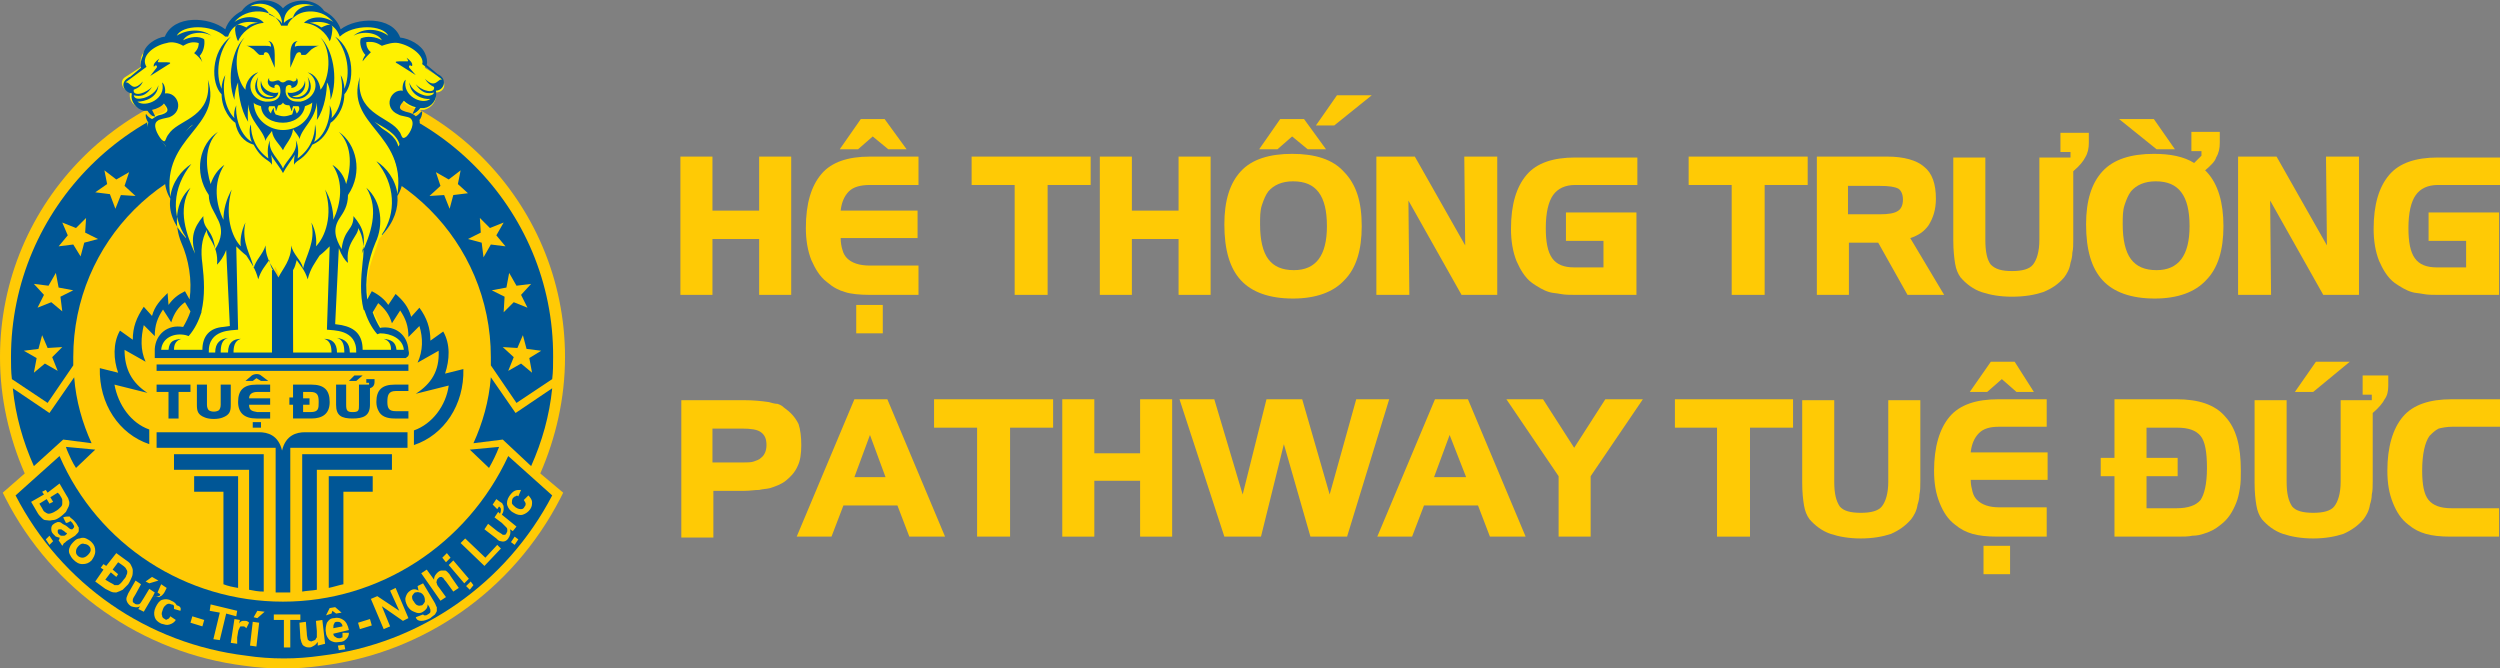 <?xml version="1.0" encoding="UTF-8"?>
<!-- Generator: Adobe Illustrator 25.3.0, SVG Export Plug-In . SVG Version: 6.00 Build 0)  -->
<svg xmlns="http://www.w3.org/2000/svg" xmlns:xlink="http://www.w3.org/1999/xlink" version="1.1" id="Layer_1" x="0px" y="0px" viewBox="0 0 273 73" style="enable-background:new 0 0 273 73;" xml:space="preserve">
<rect x="0" y="0" width="273" height="73" fill="#808080" stroke="none"/>
<style type="text/css">
	.st0{fill-rule:evenodd;clip-rule:evenodd;fill:#FFCA05;}
	.st1{fill-rule:evenodd;clip-rule:evenodd;fill:#005696;}
	.st2{fill:#FFCA05;}
	.st3{fill-rule:evenodd;clip-rule:evenodd;fill:#FFF100;}
</style>
<g>
	<g>
		<path class="st0" d="M59,51.7c1.7-3.9,2.7-8.2,2.7-12.7c0-17-13.8-30.9-30.9-30.9C13.8,8.2,0,22,0,39c0,4.5,1,8.8,2.7,12.7    l-2.4,2.1l0.3,0.6c5.1,10,14.9,16.9,26.1,18.3c1.4,0.2,2.8,0.3,4.2,0.3c1.4,0,2.8-0.1,4.2-0.3c11.2-1.4,20.9-8.2,26.1-18.3    l0.3-0.6L59,51.7z"></path>
		<path class="st1" d="M6.5,49.8l-4.8,4.3c5,9.7,14.4,16.2,25.2,17.5c1.3,0.2,2.7,0.3,4.1,0.3c1.4,0,2.7-0.1,4.1-0.3    c10.8-1.3,20.2-7.9,25.2-17.5l-4.8-4.3C51,59.5,41.4,65.7,30.9,65.7C20.3,65.7,10.7,59.5,6.5,49.8 M53.4,51.1l-2.1-2l3.2-0.3    C54.2,49.6,53.8,50.4,53.4,51.1z M51.7,48.4c1-2.2,1.7-4.6,1.9-7.2l2.7,3.9l4-2.7c-0.3,3-1.1,5.8-2.3,8.5L54.9,48L51.7,48.4z     M8.3,51.1l2.1-2l-3.2-0.3l0.1,0.3C7.6,49.8,7.9,50.5,8.3,51.1z M10,48.4c-1-2.2-1.7-4.6-1.9-7.2l-2.7,3.9l-4-2.7    c0.3,3,1.1,5.8,2.3,8.5L6.9,48L10,48.4z M30.9,9.2 M30.9,9.4C14.5,9.4,1.2,22.7,1.2,39c0,0.8,0,1.6,0.1,2.4L5.2,44L8,39.9    c0-0.3,0-0.6,0-0.9c0-12.6,10.2-22.8,22.8-22.8c12.6,0,22.8,10.2,22.8,22.8c0,0.3,0,0.6,0,0.9l2.8,4.1l3.9-2.6    c0.1-0.8,0.1-1.6,0.1-2.4C60.5,22.7,47.2,9.4,30.9,9.4z"></path>
		<path class="st1" d="M44.6,45.7h-1.5c-0.8,0-1.5-0.2-1.8-0.9c-0.1-0.2-0.2-0.5-0.2-0.9c0-1.3,0.6-1.9,2-1.9h1.5v0.7h-1.4    c-0.8,0-0.9,0.5-0.9,1.2c0,0.7,0.2,1,0.9,1h1.4V45.7z M40.9,41.4v0.3c0,0.4-0.2,0.6-0.5,0.7v1.8c0,1.2-0.7,1.5-1.9,1.5    c-1.2,0-1.8-0.3-1.8-1.5V42h1.1v2.2c0,0.6,0.1,0.8,0.7,0.8c0.7,0,0.7-0.2,0.7-0.8V42h1.1v-0.2H40v-0.4H40.9z M33.1,44.2h0.7v-0.7    h-0.7v-0.7h0.8c0.8,0,0.9,0.4,0.9,1.1c0,0.7,0,1.1-0.9,1.1h-0.8V44.2z M27.2,44.2h2.3v-0.7h-2.3c0-0.5,0.4-0.7,0.9-0.7h1.4V42    h-1.5c-1.4,0-2,0.6-2,1.9c0,1.2,0.7,1.8,2,1.8h1.5v-0.7h-1.4C27.5,44.9,27.2,44.8,27.2,44.2z M20.8,42.8h-1.3v2.9h-1.1l0-2.9h-1.3    V42h3.7V42.8z M25.2,44.2c0,0.7-0.1,1.1-0.9,1.4c-0.5,0.2-1.4,0.2-1.9,0c-0.8-0.3-0.9-0.7-0.9-1.4V42h1.1v2.2    c0,0.3,0.1,0.5,0.2,0.6c0.3,0.2,0.8,0.2,1.1,0c0.1-0.1,0.2-0.3,0.2-0.6V42h1.1V44.2z M31.6,43.5v0.7H32v1.5h2c1.2,0,2-0.5,2-1.8    c0-1.3-0.6-1.9-2-1.9H32v1.4H31.6z M39.6,41l-0.7,0.6h-0.8l0.6-0.6H39.6z M28.5,41l0.8,0.6h-0.8L28,41.3l-0.4,0.3h-0.8l0.7-0.6    C27.8,40.8,28.3,40.8,28.5,41z M27.6,46.1h0.9v0.6h-0.9V46.1z"></path>
		<path class="st0" d="M3.7,31l1.6,0.2l0.8-1.4l0.3,1.6l1.6,0.3l-1.4,0.7l0.2,1.6L5.6,33l-1.5,0.6l0.7-1.4L3.7,31z M6.8,24.3    l1.5,0.6l1.1-1.1l-0.1,1.6l1.4,0.7l-1.5,0.4L8.8,28L8,26.7l-1.6,0.2l1-1.2L6.8,24.3z M11.4,18.6l1.3,1l1.4-0.8l-0.5,1.5l1.2,1.1    l-1.6-0.1l-0.6,1.5L12,21.2L10.4,21l1.3-0.9L11.4,18.6z M58,31l-1.6,0.2l-0.8-1.4l-0.3,1.6l-1.6,0.3l1.4,0.7L55,34.1l1.1-1.1    l1.5,0.6l-0.7-1.4L58,31z M55,24.3l-1.5,0.6l-1.1-1.1l0.1,1.6l-1.4,0.7l1.5,0.4l0.2,1.6l0.8-1.4l1.6,0.2l-1-1.2L55,24.3z     M50.3,18.6l-1.3,1l-1.4-0.8l0.5,1.5l-1.2,1.1l1.6-0.1l0.6,1.5l0.4-1.5l1.6-0.2L50,20.1L50.3,18.6z M59.1,38.3l-1.6-0.2l-0.4-1.5    L56.5,38l-1.6-0.1l1.2,1.1l-0.6,1.5l1.4-0.8l1.2,1l-0.3-1.6L59.1,38.3z M2.6,38.3l1.6-0.2l0.4-1.5L5.2,38l1.6-0.1L5.7,39l0.6,1.5    l-1.4-0.8l-1.2,1l0.3-1.6L2.6,38.3z"></path>
		<path class="st2" d="M56.9,53.5l-0.3,0.7c-0.1-0.1-0.2-0.1-0.3,0c-0.1,0-0.2,0.1-0.3,0.2c-0.1,0.2-0.1,0.3-0.1,0.5    c0,0.2,0.2,0.3,0.4,0.5c0.3,0.2,0.5,0.2,0.6,0.2c0.2,0,0.3-0.1,0.4-0.3c0.1-0.1,0.1-0.2,0.1-0.3c0-0.1-0.1-0.2-0.2-0.4l0.5-0.5    c0.2,0.2,0.4,0.5,0.4,0.7c0,0.3,0,0.5-0.2,0.8c-0.2,0.3-0.5,0.5-0.8,0.6c-0.3,0.1-0.7,0-1-0.2c-0.4-0.2-0.6-0.5-0.7-0.8    c-0.1-0.3,0-0.7,0.2-1c0.2-0.3,0.4-0.5,0.6-0.6C56.4,53.5,56.6,53.5,56.9,53.5 M56.2,59.5l-0.4-0.3l0.4-0.6l0.4,0.3L56.2,59.5z     M53.8,55.1l0.4-0.6l0.4,0.3c0.2,0.1,0.3,0.2,0.3,0.3c0.1,0.1,0.1,0.2,0.1,0.4c0,0.2,0,0.4-0.2,0.7l1.6,1.3l-0.4,0.5l-0.3-0.2    c0.1,0.4,0,0.7-0.2,1c-0.2,0.3-0.5,0.4-0.8,0.3c-0.2,0-0.3-0.1-0.5-0.3l-1.3-1l0.4-0.6l1,0.8c0.3,0.2,0.5,0.3,0.6,0.4    c0.1,0,0.2,0,0.2,0c0.1,0,0.2-0.1,0.2-0.2c0.1-0.1,0.1-0.2,0.1-0.3c0-0.1,0-0.2-0.1-0.3c-0.1-0.1-0.2-0.2-0.5-0.5L54,56.5l0.4-0.6    l0.2,0.2c0.1-0.2,0.1-0.4,0.1-0.5c0-0.1-0.1-0.2-0.2-0.3l-0.2,0.3L53.8,55.1z M52.9,61.8l-2.6-2.5l0.5-0.5l2.2,2.1l1.3-1.4    l0.4,0.4L52.9,61.8z M51.3,64.4L50.9,64l0.5-0.5l0.3,0.4L51.3,64.4z M50.7,63.7l-1.7-2l0.5-0.5l1.7,2L50.7,63.7z M48.7,61.4    l-0.4-0.5l0.5-0.5l0.4,0.5L48.7,61.4z M46.6,62.2l0.8,1.1c0-0.4,0.2-0.6,0.4-0.8c0.1-0.1,0.3-0.2,0.4-0.2c0.1,0,0.3,0,0.4,0    c0.1,0,0.2,0.1,0.3,0.2c0.1,0.1,0.2,0.2,0.3,0.4l0.9,1.3l-0.6,0.4l-0.8-1.1c-0.2-0.2-0.3-0.4-0.3-0.4c-0.1,0-0.1-0.1-0.2-0.1    c-0.1,0-0.2,0-0.3,0.1c-0.1,0.1-0.2,0.2-0.2,0.3c0,0.1-0.1,0.2,0,0.3c0,0.1,0.1,0.3,0.2,0.4l0.8,1.1l-0.6,0.4l-2.1-3L46.6,62.2z     M45.2,65.7c0.1,0.2,0.3,0.4,0.4,0.4c0.2,0.1,0.3,0,0.5,0c0.1-0.1,0.2-0.2,0.3-0.4c0-0.2,0-0.4-0.1-0.6c-0.1-0.2-0.3-0.4-0.5-0.4    c-0.2-0.1-0.3,0-0.5,0c-0.1,0.1-0.2,0.2-0.3,0.4C45,65.3,45,65.5,45.2,65.7z M45.4,67.4l0.8-0.3c0.1,0.1,0.1,0.1,0.2,0.1    c0.1,0,0.2,0,0.3-0.1c0.2-0.1,0.3-0.2,0.3-0.3c0-0.1,0-0.1,0-0.2c0-0.1-0.1-0.2-0.1-0.3L46.7,66c0,0.4-0.2,0.6-0.5,0.8    c-0.3,0.2-0.6,0.2-1,0c-0.3-0.1-0.5-0.3-0.7-0.6c-0.2-0.4-0.3-0.7-0.2-1c0.1-0.3,0.2-0.5,0.5-0.7c0.3-0.2,0.6-0.2,0.9,0L45.6,64    l0.6-0.3l1.2,2c0.2,0.3,0.2,0.5,0.3,0.6c0,0.2,0,0.3,0,0.4c0,0.1-0.1,0.2-0.2,0.4c-0.1,0.1-0.3,0.2-0.5,0.4    c-0.4,0.2-0.7,0.3-1,0.3C45.7,67.8,45.5,67.7,45.4,67.4C45.4,67.4,45.4,67.4,45.4,67.4z M41.9,68.7l-1.4-3.3l0.7-0.3l2.4,1.6    l-1-2.2l0.6-0.3l1.4,3.3L44,67.8l-2.3-1.6l0.9,2.2L41.9,68.7z M39.3,68.7L39.1,68l1.3-0.4l0.2,0.7L39.3,68.7z M37,71l-0.1-0.5    l0.7-0.1l0.1,0.5L37,71z M35.6,67.2l0.4-0.8l0.6-0.1l0.7,0.6l-0.6,0.1l-0.4-0.3L36.2,67L35.6,67.2z M37.4,68.4    c0-0.2-0.1-0.3-0.2-0.4c-0.1-0.1-0.3-0.1-0.4-0.1c-0.2,0-0.3,0.1-0.3,0.2c-0.1,0.1-0.1,0.3-0.1,0.5L37.4,68.4z M37.4,69.1l0.7,0    c0,0.3-0.1,0.5-0.3,0.7c-0.2,0.2-0.4,0.3-0.7,0.3c-0.5,0.1-0.8,0-1.1-0.2c-0.2-0.2-0.4-0.5-0.4-0.8c-0.1-0.4,0-0.8,0.1-1.1    c0.2-0.3,0.4-0.5,0.8-0.5c0.4-0.1,0.7,0,1,0.2c0.3,0.2,0.5,0.6,0.6,1.1l-1.7,0.4c0,0.2,0.1,0.3,0.3,0.4c0.1,0.1,0.3,0.1,0.4,0.1    c0.1,0,0.2-0.1,0.3-0.1C37.4,69.4,37.4,69.3,37.4,69.1z M34.7,70.5l0-0.4c-0.1,0.1-0.2,0.3-0.4,0.4c-0.2,0.1-0.3,0.2-0.5,0.2    c-0.2,0-0.3,0-0.5-0.1c-0.2-0.1-0.3-0.2-0.3-0.3c-0.1-0.1-0.1-0.3-0.2-0.6L32.7,68l0.7-0.1l0.1,1.2c0,0.4,0.1,0.6,0.1,0.7    c0,0.1,0.1,0.1,0.2,0.2c0.1,0,0.2,0.1,0.3,0c0.1,0,0.2-0.1,0.3-0.1c0.1-0.1,0.1-0.2,0.2-0.3c0-0.1,0-0.3,0-0.7l-0.1-1.1l0.7-0.1    l0.3,2.6L34.7,70.5z M31,70.7l0-3l-1.1,0l0-0.6l2.9,0l0,0.6l-1.1,0l0,3L31,70.7z M27.7,67.4l0.4-0.7l0.8,0.1l-0.8,0.7L27.7,67.4z     M27.3,70.5l0.3-2.6l0.7,0.1L28,70.6L27.3,70.5z M25.9,70.3l-0.7-0.1l0.4-2.6l0.6,0.1l-0.1,0.4c0.1-0.2,0.3-0.3,0.4-0.3    c0.1,0,0.2,0,0.3,0c0.2,0,0.3,0.1,0.4,0.2l-0.3,0.6c-0.1-0.1-0.2-0.2-0.3-0.2c-0.1,0-0.2,0-0.3,0c-0.1,0-0.1,0.1-0.2,0.3    c-0.1,0.1-0.1,0.4-0.2,0.9L25.9,70.3z M23.3,69.8l0.7-2.9l-1.1-0.2L23,66l2.9,0.7l-0.1,0.6L24.7,67L24,69.9L23.3,69.8z M20.8,68    l0.2-0.7l1.3,0.4l-0.2,0.7L20.8,68z M19.7,66.7L19,66.5c0-0.1,0-0.2,0-0.3c0-0.1-0.1-0.2-0.3-0.2c-0.2-0.1-0.3-0.1-0.5,0    c-0.1,0.1-0.3,0.2-0.4,0.5c-0.1,0.3-0.2,0.5-0.1,0.7c0,0.2,0.1,0.3,0.3,0.4c0.1,0.1,0.2,0.1,0.3,0c0.1,0,0.2-0.1,0.3-0.3l0.6,0.4    c-0.2,0.3-0.4,0.4-0.7,0.5c-0.3,0.1-0.5,0-0.9-0.1c-0.4-0.2-0.6-0.4-0.7-0.7c-0.1-0.3-0.1-0.7,0.1-1.1c0.2-0.4,0.4-0.7,0.7-0.8    c0.3-0.1,0.7-0.1,1,0.1c0.3,0.1,0.5,0.3,0.6,0.5C19.7,66.2,19.8,66.4,19.7,66.7z M15.9,63.5l0.7-0.5l0.7,0.4l-1,0.3L15.9,63.5z     M17.6,63.8l0.6,0.4L18,64.6c-0.1,0.2-0.2,0.3-0.3,0.4c-0.1,0.1-0.2,0.1-0.3,0.2c-0.2,0-0.4,0-0.7-0.1l-1,1.7l-0.6-0.3l0.2-0.3    c-0.3,0.2-0.7,0.1-1,0c-0.3-0.2-0.5-0.5-0.5-0.8c0-0.2,0.1-0.3,0.2-0.6l0.8-1.4l0.6,0.4l-0.6,1.1c-0.2,0.3-0.3,0.5-0.3,0.6    c0,0.1,0,0.2,0,0.2c0,0.1,0.1,0.1,0.2,0.2c0.1,0.1,0.2,0.1,0.3,0.1c0.1,0,0.2,0,0.3-0.1c0.1-0.1,0.2-0.3,0.4-0.6l0.6-1l0.6,0.4    l-0.2,0.4c0.2,0.1,0.4,0.1,0.6,0c0.1,0,0.2-0.1,0.2-0.2l-0.3-0.2L17.6,63.8z M12.9,61.4l-0.6,0.8l0.6,0.5L12.7,63l-0.6-0.5    l-0.6,0.8l0.5,0.3c0.2,0.1,0.4,0.2,0.5,0.3c0.1,0,0.3,0,0.4,0c0.2-0.1,0.4-0.3,0.6-0.6c0.2-0.2,0.3-0.4,0.3-0.5    c0.1-0.1,0.1-0.3,0.1-0.4c0-0.1-0.1-0.2-0.2-0.4c-0.1-0.1-0.2-0.2-0.5-0.4L12.9,61.4z M12.7,60.4l1.1,0.8c0.3,0.2,0.4,0.3,0.5,0.5    c0.1,0.2,0.2,0.4,0.2,0.6c0,0.2,0,0.5-0.1,0.7c-0.1,0.2-0.2,0.5-0.4,0.8c-0.2,0.2-0.4,0.4-0.6,0.6c-0.2,0.1-0.4,0.2-0.7,0.3    c-0.2,0-0.4,0-0.6-0.1c-0.2-0.1-0.4-0.2-0.6-0.3l-1.1-0.8l0.9-1.3l-0.3-0.2l0.3-0.4l0.3,0.2L12.7,60.4z M8.6,59.6    c-0.2,0.2-0.3,0.4-0.3,0.6c0,0.2,0,0.3,0.2,0.5c0.1,0.1,0.3,0.2,0.5,0.2c0.2,0,0.4-0.1,0.6-0.3c0.2-0.2,0.3-0.4,0.3-0.5    c0-0.2,0-0.3-0.2-0.5c-0.1-0.1-0.3-0.2-0.5-0.2C9,59.3,8.8,59.4,8.6,59.6z M8.1,59.1c0.2-0.2,0.4-0.3,0.6-0.3    c0.2-0.1,0.5-0.1,0.7,0c0.2,0.1,0.4,0.2,0.6,0.4c0.3,0.3,0.4,0.6,0.4,1c0,0.4-0.2,0.7-0.4,1c-0.3,0.3-0.6,0.4-1,0.4    c-0.4,0-0.7-0.2-1-0.5c-0.2-0.2-0.3-0.4-0.4-0.6c-0.1-0.2-0.1-0.5,0-0.7C7.7,59.5,7.9,59.3,8.1,59.1z M5,58.9l0.4-0.4l0.4,0.6    l-0.4,0.4L5,58.9z M7.3,58.2C7.2,58.2,7.1,58.1,7,58c-0.2-0.1-0.3-0.2-0.3-0.2c-0.1,0-0.2,0-0.3,0c-0.1,0.1-0.1,0.1-0.1,0.2    c0,0.1,0,0.2,0.1,0.3c0.1,0.1,0.2,0.2,0.3,0.2c0.1,0,0.2,0,0.3,0c0.1,0,0.2-0.1,0.3-0.2L7.3,58.2z M7.2,57.1l-0.3-0.6    c0.2-0.1,0.5-0.1,0.7-0.1C7.7,56.6,8,56.7,8.2,57c0.2,0.2,0.3,0.5,0.4,0.6c0,0.2,0,0.3,0,0.4c0,0.1-0.2,0.3-0.4,0.5L7.4,59    c-0.2,0.1-0.3,0.3-0.4,0.3c-0.1,0.1-0.1,0.2-0.2,0.3l-0.4-0.6c0,0,0.1-0.1,0.1-0.2c0,0,0-0.1,0-0.1c-0.2,0-0.3-0.1-0.4-0.1    c-0.1-0.1-0.2-0.2-0.3-0.3c-0.2-0.2-0.2-0.4-0.2-0.6c0-0.2,0.1-0.4,0.3-0.5c0.1-0.1,0.2-0.1,0.4-0.2c0.1,0,0.3,0,0.4,0.1    c0.1,0.1,0.3,0.2,0.5,0.3c0.3,0.2,0.4,0.4,0.6,0.4l0.1,0c0.1-0.1,0.2-0.2,0.2-0.3c0-0.1-0.1-0.2-0.2-0.4c-0.1-0.1-0.2-0.2-0.2-0.2    C7.4,57.1,7.3,57.1,7.2,57.1z M6.3,53.8l-0.8,0.5l0.3,0.5L5.4,55l-0.3-0.5L4.3,55l0.3,0.5c0.1,0.2,0.2,0.4,0.3,0.4    C5,56,5.2,56.1,5.3,56.1c0.2,0,0.5-0.1,0.8-0.3c0.2-0.1,0.4-0.3,0.5-0.4c0.1-0.1,0.2-0.2,0.2-0.4c0-0.1,0-0.3,0-0.4    c0-0.1-0.1-0.3-0.3-0.6L6.3,53.8z M6.5,52.8L7.2,54c0.2,0.3,0.3,0.5,0.3,0.6c0.1,0.2,0.1,0.4,0,0.7c-0.1,0.2-0.2,0.4-0.3,0.6    c-0.2,0.2-0.4,0.4-0.7,0.6c-0.3,0.2-0.5,0.3-0.8,0.3c-0.3,0.1-0.5,0-0.7,0c-0.2,0-0.3-0.1-0.5-0.3c-0.1-0.1-0.3-0.3-0.4-0.5    l-0.7-1.2l1.4-0.8l-0.2-0.3l0.4-0.2l0.2,0.3L6.5,52.8z"></path>
		<path class="st3" d="M43.5,16c0.3-0.6,1.1-1,1.6-1.5c0.3-0.3,0.6-0.7,0.4-1.2l0-0.1l0,0c0.1-0.2,0.3-0.5,0.3-0.8c0,0,0,0,0-0.1    c0,0,0,0,0,0c-0.2,0.2-0.3,0.4-0.5,0.5l-0.1,0l-0.1,0c-0.2-0.1-0.4-0.2-0.6-0.3l-0.4-0.1c-0.9-0.3-0.7-0.6-0.2-1.2l0.1-0.1    l0.1,0.1c0.3,0.3,0.8,0.5,1.1,0.6l0.1,0L45.4,12c-0.1,0.2-0.2,0.4-0.3,0.5c0,0,0,0,0,0c0,0,0.1,0,0.1,0c0.2-0.1,0.5-0.3,0.7-0.5    l0,0l0.1,0c0.1,0,0.2,0,0.3,0c0.8-0.2,1.4-0.9,1.3-1.8l0-0.1l0.1,0c0.9-0.1,1.1-1.1,0.4-1.6l-1.7-1.1l0-0.1    c0.2-0.9-0.2-1.6-0.9-2.1c-0.4-0.3-1.3-0.7-1.8-0.7l-0.1,0l0-0.1c-0.4-1.6-2.5-1.9-3.8-1.7c-0.9,0.1-1.8,0.4-2.5,1.1l-0.1,0.1    L37,3.6c-0.3-1-1-1.7-1.9-2.2C34.5,1.1,33.7,1,33,1.2l-0.7,0.2L33,1c0.4-0.3,1.2-0.4,1.8-0.2c-0.8-0.7-2.2-0.7-3-0.2    c-0.3,0.2-0.6,0.4-0.8,0.7l-0.1,0.1l-0.1-0.1C30.6,1,30.3,0.7,30,0.6c-0.8-0.4-2.3-0.4-3,0.2c0.6-0.2,1.4-0.1,1.8,0.2l0.6,0.4    l-0.7-0.2C28,1,27.2,1.1,26.6,1.4c-0.9,0.4-1.6,1.2-1.9,2.2l-0.1,0.2l-0.1-0.1c-0.7-0.6-1.6-1-2.5-1.1c-1.3-0.2-3.4,0.2-3.8,1.7    l0,0.1l-0.1,0c-0.5,0-1.4,0.4-1.8,0.7c-0.7,0.5-1.1,1.2-0.9,2.1l0,0.1l-1.7,1.1C13,8.8,13.3,9.8,14.1,10l0.1,0l0,0.1    c-0.2,0.9,0.5,1.6,1.3,1.8c0.1,0,0.2,0,0.3,0l0.1,0l0,0c0.1,0.2,0.4,0.5,0.7,0.5c0,0,0.1,0,0.1,0c0,0,0,0,0,0    c-0.1-0.2-0.2-0.3-0.3-0.5l-0.1-0.1l0.1,0c0.4-0.1,0.9-0.3,1.1-0.6l0.1-0.1l0.1,0.1c0.5,0.6,0.7,0.9-0.2,1.2l-0.4,0.1    c-0.2,0.1-0.5,0.2-0.6,0.3l-0.1,0l-0.1,0c-0.2-0.1-0.4-0.3-0.5-0.5c0,0,0,0,0,0c0,0,0,0.1,0,0.1c0,0.2,0.2,0.6,0.3,0.8l0,0l0,0.1    c-0.1,0.4,0.2,0.9,0.4,1.2c0.5,0.5,1.3,0.9,1.6,1.5c0.3-1.2,1.5-1.8,2.5-2.4l0.7-0.4l-0.5,0.6c-1.7,1.8-3.4,5.7-2.1,8.1l0,0l0,0    c-0.1,1.6,0.6,3,1.7,4.1l0,0l0,0c0.6,2,1.4,3.3,1.3,5.5c-0.1,1.5-0.7,2.9-1.5,4.1l0,0.1l-0.1,0c-1.9-0.3-3,1.1-2.8,3l0,0.3l12.6,0    l0.1-2.9l0-7l0.2,0.3l0.5,1.2h0.4c0.1-0.4,0.3-0.8,0.5-1.2l0.2-0.3l0.3,10h12.4l0-0.3c0.2-1.9-0.9-3.3-2.8-3l-0.1,0l0-0.1    c-0.7-1.3-1.4-2.7-1.5-4.1c-0.1-2.2,0.7-3.5,1.3-5.5l0,0l0,0c1-1.1,1.8-2.5,1.7-4.1l0,0l0,0c1.4-2.4-0.4-6.4-2.1-8.1l-0.5-0.6    l0.7,0.4C42.1,14.3,43.2,14.8,43.5,16"></path>
		<path class="st1" d="M27.2,51.3H19v-1.7h9.8v15c-0.6,0-1.1-0.1-1.6-0.2V51.3z M34.6,51.3v13.1c-0.5,0.1-1.1,0.1-1.6,0.2v-15h9.8    v1.7H34.6z M37.5,53.7v10.1c-0.5,0.1-1.1,0.3-1.6,0.4V52h4.8v1.7H37.5z M24.3,53.7h-3.1V52h4.8v12.2c-0.6-0.1-1.1-0.2-1.6-0.4    V53.7z M17.1,39.8h27.5v0.7H17.1V39.8z M17.1,7.4c0.1-0.1,0-0.4-0.2-0.2l-0.1,0.1c-0.1-0.3,0.2-0.6,0.6-0.9    c-0.2,0.4-0.3,0.4,0.1,0.4l0.7,0c0.5,0,0.5,0.1,0.1,0.3l-1.9,1.2L17.1,7.4z M44.7,7.4c-0.1-0.1,0-0.4,0.2-0.2L45,7.2    c0.1-0.3-0.2-0.6-0.6-0.9c0.2,0.4,0.3,0.4-0.1,0.4l-0.7,0c-0.5,0-0.5,0.1-0.1,0.3l1.9,1.2L44.7,7.4z M32,29.5    c0.2-0.3,0.3-0.7,0.4-1.1c0.4,0.6,0.9,1.1,1.2,2.1c0.3-1.2,0.8-1.8,1.3-2.6c0.4-0.3,0.8-0.7,1.1-1L35.7,36    c0.6,0.1,3.3-0.1,3.2,2.5l-0.7,0c0-1.1-0.6-1.5-1.4-1.6c0.7,0.2,0.8,0.9,0.8,1.6l-0.8,0c0-1.1-0.6-1.5-1.4-1.5    c0.7,0.2,0.8,0.9,0.8,1.5l-4.2,0V29.5z M22.1,38.2H19c0-0.6,0.2-1,0.8-1.2c-0.8,0.1-1.3,0.2-1.4,1.2h-0.8c0.1-1.3,1.4-1.9,2.7-1.6    l0.3,0.1c0.7-0.8,1.1-1.7,1.4-2.6L22,34l0,0c0.4-1.7,0.3-3.5,0.1-5.2c-0.2-1.4-0.1-2.7,0.5-3.7c-0.1,0.8,1.3,1.6,1.1,3.8    c0.3-0.3,0.7-0.8,1-1.6l0.4,8.3l-0.7,0.1C22.9,35.8,22.1,36.7,22.1,38.2z M44.1,38.2h-0.8c-0.1-0.9-0.6-1.1-1.4-1.2    c0.6,0.2,0.8,0.6,0.8,1.2h-3.1c0-1.6-0.8-2.4-2.3-2.7l-0.7-0.1l0.4-8.3c0.3,0.8,0.7,1.4,1,1.6c-0.3-2.2,1.2-3,1.1-3.8    c0.6,0.9,0.7,2.3,0.5,3.7c-0.2,1.8-0.3,3.6,0.1,5.2l0,0l0.1,0.1c0.3,0.9,0.7,1.8,1.4,2.6l0.3-0.1C42.7,36.4,44,37,44.1,38.2z     M44.6,38.2c-0.1-1.6-1.4-2.7-3.1-2.4c-0.3-0.5-0.6-1.1-0.8-1.7l0.6-1c0.7,0.6,1.2,1.2,1.5,2.2l0.9-1.4c0.6,0.9,0.9,1.7,0.9,2.9    l1.2-1.2c0.4,1.3,0.4,2.7-0.2,4l2.3-1.3c0.1,2.2-0.8,3.6-2.5,4.7l3.6-0.9c-0.3,2.2-1.8,4.2-3.8,4.9v1.6c3.3-1.1,5.5-4.4,5.4-8.3    l-2,0.5c0.5-1.5,0.6-3.2-0.2-4.6l-1.4,1c0-1.4-0.4-2.5-1.2-3.6l-0.9,1c-0.3-1.1-0.9-1.8-1.7-2.5l-0.8,1.2c-0.4-0.6-1-1.1-1.8-1.5    l-0.5,0.9c-0.3-2.1,0.1-4.3,0.9-6.2c0.9-1.9,0.7-4.5-1-6c1.5,2.4,0.4,5.2-0.5,7.2c0.5-1.8,0.2-2.8-0.9-4.1c0,1.6-1,1.3-1.3,3.6    c-0.7-1.2-1-2.2-0.2-3.4c0.4-0.6,0.9-1.3,0.9-2.5c1.7-2.5,0.9-5.6-1-6.9c1.6,1.6,1.3,4.1,0.8,5.7c-0.2-0.8-0.7-1.6-1.5-2.1    c1.3,1.9,0.9,4.3,0.1,6c0-1.1-0.3-2.3-0.9-3.3c0.9,2.8,0,5.2-1,6.2c0.1-0.6,0-1.7-0.5-2.6c0.5,2.1-0.6,3.6-0.9,5    c-0.2-0.9-1.1-1.5-1.3-2.5c0,1.6-0.9,2.5-1.4,3.5l0,0l0,0c-0.5-1-1.4-1.9-1.4-3.5c-0.3,1-1.1,1.6-1.3,2.5c-0.2-1.3-1.4-2.8-0.9-5    c-0.5,1-0.6,2.1-0.5,2.6c-1-1-1.8-3.4-1-6.2c-0.6,1.1-0.9,2.2-0.9,3.3c-0.8-1.6-1.2-4,0.1-6c-0.7,0.5-1.2,1.2-1.5,2.1    c-0.5-1.6-0.8-4.2,0.8-5.7c-2,1.3-2.7,4.4-1,6.9c0,1.1,0.6,1.8,0.9,2.5c0.7,1.2,0.5,2.3-0.2,3.4c-0.3-2.3-1.3-2-1.3-3.6    c-1.1,1.3-1.4,2.4-0.9,4.1c-0.9-2-2-4.8-0.5-7.2c-1.7,1.5-1.8,4.1-1,6c0.8,1.8,1.2,4.1,0.9,6.2l-0.5-0.9c-0.8,0.4-1.3,0.8-1.8,1.5    L18.3,32c-0.8,0.8-1.4,1.4-1.7,2.5l-0.9-1c-0.8,1.2-1.2,2.2-1.2,3.6l-1.4-1c-0.8,1.4-0.7,3.2-0.2,4.6l-2-0.5    c-0.1,3.9,2.1,7.2,5.4,8.3v-1.6c-2-0.7-3.4-2.7-3.8-4.9l3.6,0.9c-1.7-1.1-2.5-2.6-2.5-4.7l2.3,1.3c-0.6-1.3-0.5-2.7-0.2-4l1.2,1.2    c0-1.2,0.3-2,0.9-2.9l0.9,1.4c0.3-1,0.8-1.7,1.5-2.2l0.6,1c-0.2,0.6-0.5,1.2-0.8,1.7c-1.7-0.3-3,0.8-3.1,2.4v1h5h1h7.7h0h0h7.7h1    h5C44.7,38.9,44.7,38.6,44.6,38.2z M31.9,10.5c0.7,0.4,2.3-0.2,1.7-2.1c0.6,1,0.3,1.7-0.1,2c-0.3,0.3-0.7,0.4-1,0.4    c-0.5,0-1-0.1-1.1-0.7c0.6,0.2,1.8-0.2,1.9-1.3C33.5,9.9,32.7,10.5,31.9,10.5z M31.7,6v1.4L32.3,6c0.1-0.2,0.2-0.3,0.4-0.3    c0.1,0,0.2,0.1,0.2,0.3l0.4,0c0.1,0,0.2-0.1,0.3-0.2l0.4-0.4C34.3,5.2,34.6,5,34.9,5h-2c-0.3,0-0.5,0-0.7,0.1    c0-0.3,0.1-0.5,0.3-0.6C31.8,4.5,31.7,5.4,31.7,6z M29.9,10.5c-0.7,0.4-2.3-0.2-1.7-2.1c-0.6,1-0.3,1.7,0.1,2    c0.3,0.3,0.7,0.4,1,0.4c0.5,0,1-0.1,1.1-0.7c-0.6,0.2-1.8-0.2-1.9-1.3C28.3,9.9,29,10.5,29.9,10.5z M30,6v1.4L29.4,6    c-0.1-0.2-0.2-0.3-0.4-0.3c-0.1,0-0.2,0.1-0.2,0.3l-0.4,0c-0.1,0-0.2-0.1-0.3-0.2l-0.4-0.4C27.4,5.2,27.1,5,26.9,5h2    c0.3,0,0.5,0,0.7,0.1c0-0.3-0.1-0.5-0.3-0.6C29.9,4.5,30,5.4,30,6z M30.9,18.4c-0.4-1-1.7-1.9-1.4-3.1c-0.3,0.6-0.3,1.3-0.2,2    c-1.4-1-1.9-2.4-1.9-3.7c-0.2,0.3-0.2,1.3,0.1,1.9c-1.5-0.9-1.8-3.1-1.7-4c-0.2,0.4-0.3,1-0.2,1.4c-1-1-1.4-2.9-1-4.7    c-0.2,0.3-0.4,0.9-0.4,1.5c-0.7-1.6-0.4-4.1,1-5.7c-2.2,1.6-2.2,5.1-1,6.3c0,1.7,1.1,2.9,1.5,3.1c0.2,1.2,0.9,2.1,2,2.4    c0.9,1.7,1.7,1.6,2,2.2c0-0.3,0-0.7-0.1-1.1c0.3,0.6,1,1.4,1.3,2c0.3-0.6,1-1.5,1.3-2c-0.1,0.4-0.1,0.8-0.1,1.1    c0.3-0.6,1.1-0.5,2-2.2c1-0.4,1.7-1.3,2-2.4c0.4-0.2,1.5-1.4,1.5-3.1c1.1-1.2,1.2-4.8-1-6.3c1.4,1.6,1.7,4.1,1,5.7    c0-0.6-0.2-1.2-0.4-1.5c0.4,1.9,0,3.7-1,4.7c0.1-0.5,0-1-0.2-1.4c0.1,0.9-0.2,3.1-1.7,4c0.3-0.7,0.2-1.6,0.1-1.9    c0,1.3-0.5,2.7-1.9,3.7c0.1-0.7,0.1-1.4-0.2-2C32.6,16.6,31.3,17.4,30.9,18.4z M30.9,16.4c-0.4-0.7-1.1-1.2-1.2-2.1    c-0.2,0.3-0.7,0.8-0.7,1.1c-0.3-1.3-1.7-2.1-1.9-4c0,0.4-0.1,1.2,0,1.9C26.2,11.9,26,9.9,26,9c-0.2,0.4-0.4,1.2-0.4,1.9    c-0.9-2.4-0.2-5.6,1.1-6.8c-1.3,1.5-1,4.5,0.1,5.7c0-0.8,0.6-1.7,1.4-1.9c-1.5,1-0.9,3,0.8,3.2c0.3,0,0.6,0,0.9-0.1    c0.6-0.2,0.8-0.7,0.7-1.3c-0.1-0.7-0.8-0.5-0.6-0.1c-0.6,0-1-0.6-0.6-1.1c-0.1,0.4,0.2,0.4,0.4,0.4c0.2,0,0.5-0.2,0.7-0.1    C30.6,8.9,30.7,9,30.9,9c0.1,0,0.3-0.1,0.4-0.2c0.3-0.1,0.5,0,0.7,0.1c0.1,0,0.4,0,0.4-0.4c0.3,0.5,0,1.1-0.6,1.1    c0.2-0.4-0.6-0.5-0.6,0.1c-0.1,0.6,0.2,1.1,0.7,1.3c0.2,0.1,0.6,0.1,0.9,0.1c1.7-0.3,2.3-2.3,0.8-3.2c0.8,0.2,1.3,1,1.4,1.9    C36,8.6,36.3,5.6,35,4.1c1.3,1.2,2,4.4,1.1,6.8c0-0.6-0.1-1.5-0.4-1.9c0,0.9-0.2,2.8-1.1,4.1c0.1-0.7,0-1.4,0-1.9    c-0.2,1.9-1.6,2.7-1.9,4c0-0.3-0.5-0.8-0.7-1.1C31.9,15.1,31.2,15.7,30.9,16.4z M30.9,13.4c-1.1,0-2.3-0.5-2.4-1.8    c-0.3-0.1-0.7-0.2-0.8-0.4c0.1,2,1.8,3,3.2,3c1.5,0,3.1-1,3.2-3c-0.2,0.2-0.6,0.3-0.8,0.4C33.1,12.8,32,13.4,30.9,13.4z     M30.9,11.2c-0.1,0.2-0.3,0.3-0.5,0.3c-0.1,0.1-0.1,0.3-0.2,0.5c0,0.1-0.1,0.2-0.1,0c0-0.2-0.1-0.3-0.1-0.4c-0.2,0-0.4,0-0.6,0    c-0.2,0.3,0,0.6,0.2,0.8c0-0.2,0.1-0.3,0.2-0.5c0.1-0.2,0.1-0.1,0.1,0c0,0.3,0.1,0.4,0.2,0.6c0.3,0.1,0.6,0.2,0.9,0.2    c0.3,0,0.6-0.1,0.9-0.2c0.1-0.2,0.1-0.4,0.2-0.6c0-0.1,0-0.2,0.1,0c0.1,0.2,0.1,0.3,0.2,0.5c0.2-0.2,0.4-0.5,0.2-0.8    c-0.2,0-0.4,0-0.6,0c0,0.1-0.1,0.2-0.1,0.4c0,0.2-0.1,0.1-0.1,0c-0.1-0.2-0.1-0.3-0.2-0.5C31.2,11.5,31,11.4,30.9,11.2z M30.8,2.6    c-0.2-0.5-1.1-0.9-1.4-1c-0.3-0.9-1.4-1-2.1-0.9C28.6-0.1,30.8,0.8,30.8,2.6z M31,2.5C31.3,2.2,31.7,2,32,1.9    c0.3-1.1,1.7-1.5,2.4-1.2c-0.8-0.4-1.9-0.3-2.5,0.1C31.3,1.2,31,1.7,31,2.5z M29.8,29.5c-0.2-0.3-0.3-0.7-0.4-1.1    c-0.4,0.6-0.9,1.1-1.2,2.1c-0.3-1.2-0.8-1.8-1.3-2.6c-0.4-0.3-0.8-0.7-1.1-1l0.2,9.1c-0.6,0.1-3.3-0.1-3.2,2.5l0.7,0    c0-1.1,0.6-1.5,1.4-1.6c-0.7,0.2-0.8,0.9-0.8,1.6l0.8,0c0-1.1,0.6-1.5,1.4-1.5c-0.7,0.2-0.8,0.9-0.8,1.5l4.2,0V29.5z M24.6,3.2    c0.3-0.9,1-1.6,1.8-2c0.9-1.4,3.4-1.6,4.5-0.3c1.1-1.2,3.6-1.1,4.5,0.3c0.8,0.4,1.5,1.1,1.8,2c1.7-1.3,5.6-1.5,6.5,0.9    c1,0.1,2.3,0.8,2.7,1.7c0.2,0.4,0.3,0.9,0.2,1.3l1.2,1c0.1,0,0.1,0.1,0.2,0.1l0,0l0,0l0,0c0.9,0.6,0.4,1.7-0.4,1.7    c0.2,1-0.5,1.8-1.3,1.9c-0.1,0-0.2,0-0.4,0c-0.2,0.3-0.5,0.5-0.7,0.6c-0.1,0-0.2,0.1-0.1-0.1c0.1-0.2,0.2-0.4,0.3-0.6    c-0.5-0.1-1-0.4-1.3-0.7c-0.4,0.5-0.8,0.9,0.2,1.2l0.4,0.1c0.3,0.1,0.5,0.2,0.7,0.4c0.2-0.1,0.4-0.3,0.6-0.5    c0.1-0.1,0.1,0,0.1,0.1c0,0.2-0.1,0.6-0.3,0.8c0.1,0.3,0,0.7-0.4,1.3c-0.5,0.6-1.4,0.9-1.7,1.6c-0.3-1.5-1.9-2.1-2.8-2.7    c2.4,1.9,4.1,5.5,2.5,8.1l0,0c0.1,1.3-0.3,2.8-1.7,4.3l0-0.1c1.6-2.3,1.5-5.5-0.6-8c1.1,0.7,2.1,2,2.3,3.6h0    c1-6.7-5.8-7.5-4.1-12.8c-0.5,3.9,2.9,4.3,4.1,5.7c0.1,0.1,0.2,0.3,0.3,0.4c0.2,0.4,0.2,0.8,0.7,0.4c0.4-0.4,1-1.5,0.4-2    c-0.3-0.2-1-0.2-1.3-0.4c-1.7-0.7-0.9-2.8,0.5-2.6c-0.1-0.3,0-1,0.3-1.2c-0.4,1.8,1.8,2.8,2.7,2.1c-0.8,0.1-2.2-0.4-2.3-1.8    c0.2,0.7,0.9,1.2,1.6,1.4c0.3,0.1,1,0.1,1.1-0.3c-0.4,0.1-0.7,0.1-1,0c-0.5-0.2-0.8-0.6-1-0.9c0.3,0.3,0.7,0.6,1.2,0.7    c0.3,0.1,0.9,0.1,0.8-0.4c-0.4-0.2-0.7-0.4-1-0.9c1.2,1.2,1.4-0.1,1.9,0.1l-2.2-1.7C46.4,6.2,45,5,43.5,4.7    c-0.6-0.1-1.2,0.1-1.8,0.3c-0.5-0.3-0.9-0.5-1.7-0.4c0,0.2,0,0.7,0.5,1.1c-0.3,0.3-0.6,0.6-0.9,1c0-0.2,0.1-0.4,0.3-0.7    c-0.4-0.4-0.7-1.3-0.5-1.8C40,3.9,41.1,4,41.7,4.4c-0.4-0.8-2-1.1-3.1-0.5c1.1-0.9,2.7-0.8,3.8,0c-0.6-1.2-3.8-1.3-5.3,0.1l0,0    L37.1,4c-0.5-1.5-1.9-1.8-3.3-1.5c0.3,0,0.9,0.2,1.3,0.5c0.8-0.4,1.1-0.4,1.2,0c0,0.4-0.1,1.2-0.3,1.5c-0.3-0.8-1.4-1.9-2.8-2    c0.4-0.5,1.8-1,3.2-0.1c-1-1.3-3.1-1.5-4.2-0.6c-0.3,0.2-0.7,0.6-0.8,1h-0.7c-0.8-2-3.8-2-5.1-0.4c1.3-0.9,2.8-0.5,3.2,0.1    c-1.4,0.1-2.5,1.2-2.8,2c-0.2-0.3-0.4-1.2-0.3-1.5c0-0.4,0.4-0.4,1.2,0c0.4-0.4,0.9-0.5,1.3-0.5c-1.4-0.3-2.8,0-3.3,1.5L24.6,4    l0,0c-1.5-1.4-4.7-1.3-5.3-0.1c1.1-0.7,2.7-0.8,3.8,0c-1.1-0.6-2.7-0.3-3.1,0.5c0.7-0.4,1.8-0.5,2.3-0.1c0.1,0.6-0.1,1.4-0.5,1.8    C22,6.4,22,6.6,22.1,6.8c-0.2-0.4-0.5-0.7-0.9-1c0.5-0.5,0.5-0.9,0.5-1.1C21,4.5,20.5,4.7,20,5c-0.5-0.3-1.2-0.5-1.8-0.3    C16.7,5,15.3,6.2,16,7.3L13.7,9c0.6-0.1,0.7,1.2,1.9-0.1c-0.2,0.5-0.5,0.7-1,0.9c-0.1,0.5,0.5,0.5,0.8,0.4    c0.4-0.1,0.9-0.4,1.2-0.7c-0.2,0.3-0.5,0.7-1,0.9c-0.3,0.1-0.6,0.1-1,0c0.1,0.5,0.7,0.4,1.1,0.3c0.7-0.2,1.4-0.7,1.6-1.4    c-0.1,1.4-1.5,1.8-2.3,1.8c0.9,0.7,3.2-0.3,2.7-2.1c0.3,0.2,0.4,0.9,0.3,1.2c1.4-0.2,2.2,1.9,0.5,2.6c-0.4,0.1-1.1,0.2-1.3,0.4    c-0.6,0.4,0,1.5,0.4,2c0.5,0.5,0.4,0.1,0.7-0.4c0.1-0.1,0.2-0.3,0.3-0.4c1.2-1.4,4.6-1.7,4.1-5.7c1.7,5.3-5.1,6.1-4.1,12.8h0    c0.2-1.6,1.2-2.9,2.3-3.6c-2.1,2.6-2.2,5.7-0.6,8l0,0.1c-1.4-1.5-1.9-3-1.7-4.3l0,0c-1.6-2.6,0.2-6.3,2.5-8.1    c-1,0.6-2.5,1.2-2.8,2.7c-0.3-0.7-1.1-1.1-1.7-1.6c-0.5-0.5-0.6-0.9-0.4-1.3c-0.2-0.3-0.3-0.6-0.3-0.8c0-0.1,0-0.2,0.1-0.1    c0.1,0.2,0.4,0.4,0.6,0.5c0.2-0.1,0.4-0.3,0.7-0.4l0.4-0.1c0.9-0.3,0.6-0.7,0.2-1.2c-0.2,0.3-0.8,0.6-1.3,0.7    c0.1,0.2,0.2,0.4,0.3,0.6c0.1,0.2,0,0.1-0.1,0.1c-0.2,0-0.5-0.3-0.7-0.6c-0.1,0-0.3,0-0.4,0c-0.8-0.2-1.5-1-1.3-1.9    c-0.8-0.1-1.4-1.1-0.4-1.7l0,0l0,0l0,0c0,0,0.1-0.1,0.2-0.1l1.2-1c-0.1-0.4,0-0.9,0.2-1.3C15.7,4.9,17.1,4.1,18,4    C19,1.6,22.8,1.8,24.6,3.2z M17.1,48.9v-1.7h11.2c0.9,0,2.1,0.3,2.5,2c0.4-1.7,1.6-2,2.5-2h11.2v1.7H31.7v15.8c-0.3,0-0.5,0-0.8,0    c-0.3,0-0.5,0-0.8,0V48.9H17.1z"></path>
	</g>
</g>
<g>
	<g>
		<path class="st2" d="M86.4,32.2h-3.5v-6.1h-5.1v6.1h-3.5V17.1h3.5v5.9h5.1v-5.9h3.5V32.2z"></path>
		<path class="st2" d="M100.4,32.2H95c-1.1,0-2.1-0.1-2.7-0.3c-0.7-0.2-1.3-0.5-2-1.1c-0.8-0.6-1.3-1.5-1.7-2.4    c-0.4-1-0.6-2.2-0.6-3.5c0-2.7,0.6-4.6,1.7-5.9c1.1-1.3,2.9-1.9,5.3-1.9h5.3v3.1h-5.3c-1,0-1.8,0.2-2.3,0.7    c-0.5,0.5-0.8,1.2-0.9,2.1l8.4,0v3h-8.4c0,0.5,0.1,1,0.2,1.3c0.1,0.4,0.3,0.7,0.5,0.9c0.5,0.5,1.3,0.8,2.5,0.8h5.3V32.2z M99,16.3    h-2l-1.7-1.4l-1.6,1.4h-2l2.3-3.3h2.6L99,16.3z M96.4,36.4h-2.9v-3.1h2.9V36.4z"></path>
		<path class="st2" d="M119.1,20.2h-4.7v12h-3.6l0-12h-4.7v-3.1h13V20.2z"></path>
		<path class="st2" d="M132.2,32.2h-3.5v-6.1h-5.1v6.1h-3.5V17.1h3.5v5.9h5.1v-5.9h3.5V32.2z"></path>
		<path class="st2" d="M148.7,24.7c0,2.6-0.6,4.6-1.9,5.9c-1.2,1.3-3.1,2-5.6,2c-2.6,0-4.5-0.7-5.7-2c-1.2-1.3-1.8-3.3-1.8-6.1    c0-2.6,0.6-4.5,1.8-5.8c1.2-1.3,3.1-1.9,5.6-1.9c2.5,0,4.4,0.6,5.6,1.9C148.1,20.1,148.7,22,148.7,24.7z M144.8,16.3h-2l-1.7-1.4    l-1.6,1.4h-2l2.3-3.3h2.6L144.8,16.3z M144.9,24.7c0-1.7-0.3-2.9-0.9-3.7c-0.6-0.8-1.5-1.2-2.8-1.2c-1.2,0-2.1,0.4-2.7,1.1    c-0.3,0.4-0.5,0.9-0.7,1.5c-0.2,0.6-0.2,1.3-0.2,2.1c0,1.7,0.3,3,0.9,3.8c0.6,0.8,1.5,1.2,2.8,1.2c1.2,0,2.1-0.4,2.7-1.2    C144.6,27.5,144.9,26.3,144.9,24.7z M146,10.4h3.8l-4.1,3.3h-2L146,10.4z"></path>
		<path class="st2" d="M163.5,32.2h-3.9l-5.8-10.3l0.1,10.3h-3.6V17.1h4.2l5.5,9.7l-0.1-9.7h3.6V32.2z"></path>
		<path class="st2" d="M178.8,32.2H172c-0.6,0-1.1,0-1.6-0.1c-0.5-0.1-0.9-0.1-1.2-0.2c-0.7-0.2-1.3-0.6-1.9-1    c-0.8-0.6-1.3-1.5-1.7-2.4c-0.4-1-0.6-2.2-0.6-3.5c0-2.7,0.6-4.6,1.7-5.9c1.1-1.3,2.9-1.9,5.3-1.9h6.8v3H172    c-1.1,0-1.9,0.4-2.4,1.1c-0.5,0.7-0.8,1.9-0.8,3.6c0,1.5,0.2,2.6,0.7,3.3c0.5,0.7,1.3,1,2.4,1h3.2v-2.9h-4.1v-3.1h7.7V32.2z"></path>
		<path class="st2" d="M197.4,20.2h-4.7v12h-3.6l0-12h-4.7v-3.1h13V20.2z"></path>
		<path class="st2" d="M212.3,32.2h-4l-3.2-5.7h-3.2v5.7h-3.5V17.1h7.7c1.8,0,3.2,0.4,4,1.1c0.9,0.7,1.3,1.9,1.3,3.5    c0,1.2-0.3,2.1-0.8,2.9c-0.5,0.7-1.1,1.1-2,1.4L212.3,32.2z M207.8,21.8c0-0.6-0.2-1-0.5-1.2c-0.4-0.2-1-0.3-2-0.3h-3.5v3.1h3.5    c0.9,0,1.6-0.1,2-0.4C207.6,22.8,207.8,22.4,207.8,21.8z"></path>
		<path class="st2" d="M228.1,14.4v1.2c0,0.6-0.1,1.1-0.4,1.6c-0.2,0.4-0.6,0.9-1.3,1.5v7.5c0,0.5,0,1-0.1,1.4    c0,0.4-0.1,0.8-0.2,1.1c-0.1,0.7-0.4,1.2-0.7,1.6c-0.6,0.7-1.3,1.2-2.3,1.6c-0.9,0.3-2,0.5-3.4,0.5c-1.3,0-2.4-0.2-3.3-0.5    c-0.9-0.3-1.7-0.9-2.3-1.6c-0.3-0.4-0.5-0.9-0.6-1.5c-0.1-0.6-0.2-1.5-0.2-2.5v-9.1h3.5v9c0,1.3,0.2,2.2,0.6,2.7    c0.5,0.5,1.2,0.7,2.3,0.7c1.1,0,1.9-0.2,2.3-0.7c0.4-0.5,0.7-1.4,0.7-2.7v-9h3.4v-0.6h-1.1v-2.1H228.1z"></path>
		<path class="st2" d="M242.4,14.4v1.2c0,0.6-0.1,1.1-0.4,1.6c-0.1,0.4-0.6,0.9-1.2,1.4c0.1,0.1,0.1,0.1,0.2,0.2    c1.2,1.3,1.8,3.3,1.8,5.9c0,2.6-0.6,4.6-1.9,5.9c-1.2,1.3-3.1,2-5.6,2c-2.6,0-4.5-0.7-5.7-2c-1.2-1.3-1.8-3.3-1.8-6.1    c0-2.6,0.6-4.5,1.8-5.8c1.2-1.3,3.1-1.9,5.6-1.9c1.8,0,3.3,0.3,4.4,1l0.8-0.8v-0.5h-1.1v-2.1H242.4z M237.5,16.3h-2l-4.1-3.3h3.8    L237.5,16.3z M239.1,24.7c0-1.7-0.3-2.9-0.9-3.7c-0.6-0.8-1.5-1.2-2.8-1.2c-1.2,0-2.1,0.4-2.7,1.1c-0.3,0.4-0.5,0.9-0.7,1.5    c-0.2,0.6-0.2,1.3-0.2,2.1c0,1.7,0.3,3,0.9,3.8c0.6,0.8,1.5,1.2,2.8,1.2c1.2,0,2.1-0.4,2.7-1.2C238.8,27.5,239.1,26.3,239.1,24.7z    "></path>
		<path class="st2" d="M257.6,32.2h-3.9l-5.8-10.3l0.1,10.3h-3.6V17.1h4.2l5.5,9.7l-0.1-9.7h3.6V32.2z"></path>
		<path class="st2" d="M273,32.2h-6.8c-0.6,0-1.1,0-1.6-0.1c-0.5-0.1-0.9-0.1-1.2-0.2c-0.7-0.2-1.3-0.6-1.9-1    c-0.8-0.6-1.3-1.5-1.7-2.4c-0.4-1-0.6-2.2-0.6-3.5c0-2.7,0.6-4.6,1.7-5.9c1.1-1.3,2.9-1.9,5.3-1.9h6.8v3h-6.8    c-1.1,0-1.9,0.4-2.4,1.1c-0.5,0.7-0.8,1.9-0.8,3.6c0,1.5,0.2,2.6,0.7,3.3c0.5,0.7,1.3,1,2.4,1h3.2v-2.9h-4.1v-3.1h7.7V32.2z"></path>
	</g>
	<g>
		<path class="st2" d="M87.5,48.6c0,0.9-0.1,1.7-0.4,2.3c-0.3,0.7-0.8,1.2-1.3,1.6c-0.5,0.4-1.1,0.6-1.7,0.8    c-0.4,0.1-0.8,0.1-1.2,0.2c-0.5,0-1,0.1-1.6,0.1h-3.4v5.1h-3.5v-15h6.8c1.1,0,2,0.1,2.7,0.2c0.4,0.1,0.7,0.2,1,0.2    c0.3,0.1,0.5,0.2,0.7,0.4c0.7,0.5,1.2,1,1.6,1.8C87.4,46.9,87.5,47.7,87.5,48.6z M83.7,48.6c0-0.7-0.2-1.1-0.6-1.4    c-0.4-0.3-1.1-0.4-2.1-0.4h-3.2v3.7h3.4c0.4,0,0.8,0,1.1-0.1c0.3-0.1,0.6-0.2,0.8-0.4C83.5,49.7,83.7,49.2,83.7,48.6z"></path>
		<path class="st2" d="M103.2,58.6h-3.9l-1.3-3.4h-5.9l-1.3,3.4H87l6.3-15h3.6L103.2,58.6z M96.7,52.1L95,47.5l-1.7,4.6H96.7z"></path>
		<path class="st2" d="M115,46.7h-4.7v11.9h-3.6l0-11.9H102v-3.1H115V46.7z"></path>
		<path class="st2" d="M128,58.6h-3.5v-6.1h-5v6.1h-3.5v-15h3.5v5.9h5v-5.9h3.5V58.6z"></path>
		<path class="st2" d="M151.7,43.6l-4.6,15h-4l-2.9-10.1l-2.5,10.1h-4l-4.9-15h3.8l3.1,10.4l2.6-10.4h3.9l3,10.4l2.9-10.4H151.7z"></path>
		<path class="st2" d="M166.6,58.6h-3.9l-1.3-3.4h-5.9l-1.3,3.4h-3.8l6.3-15h3.6L166.6,58.6z M160.1,52.1l-1.8-4.6l-1.7,4.6H160.1z"></path>
		<path class="st2" d="M179.4,43.6l-5.7,8.4v6.6h-3.5V52l-5.7-8.4h4l3.4,5.3l3.4-5.3H179.4z"></path>
		<path class="st2" d="M195.8,46.7h-4.7v11.9h-3.6l0-11.9h-4.6v-3.1h12.9V46.7z"></path>
		<path class="st2" d="M209.7,52.6c0,0.5,0,1-0.1,1.4c0,0.4-0.1,0.8-0.2,1.1c-0.1,0.7-0.4,1.2-0.7,1.6c-0.6,0.7-1.3,1.2-2.2,1.6    c-0.9,0.3-2,0.5-3.3,0.5c-1.3,0-2.4-0.2-3.3-0.5c-0.9-0.3-1.7-0.9-2.3-1.6c-0.3-0.4-0.5-0.9-0.6-1.5c-0.1-0.6-0.2-1.4-0.2-2.5v-9    h3.5v8.9c0,1.3,0.2,2.1,0.6,2.7c0.4,0.5,1.2,0.7,2.3,0.7c1.1,0,1.9-0.2,2.3-0.7c0.4-0.5,0.7-1.4,0.7-2.7v-8.9h3.5V52.6z"></path>
		<path class="st2" d="M223.5,58.6h-5.4c-1.1,0-2-0.1-2.7-0.3c-0.7-0.2-1.3-0.5-1.9-1c-0.8-0.6-1.3-1.4-1.7-2.4    c-0.4-1-0.6-2.1-0.6-3.5c0-2.6,0.6-4.6,1.7-5.9c1.1-1.3,2.9-1.9,5.3-1.9h5.3v3h-5.2c-1,0-1.7,0.2-2.2,0.7    c-0.5,0.5-0.8,1.2-0.9,2.1l8.4,0v3h-8.4c0,0.5,0.1,0.9,0.2,1.3c0.1,0.4,0.3,0.7,0.5,0.9c0.5,0.5,1.3,0.8,2.4,0.8h5.2V58.6z     M222.1,42.8h-1.9l-1.6-1.4l-1.6,1.4h-1.9l2.3-3.3h2.6L222.1,42.8z M219.5,62.7h-2.9v-3.1h2.9V62.7z"></path>
		<path class="st2" d="M244.7,51.4c0,0.7,0,1.3-0.1,1.9c-0.1,0.6-0.2,1.1-0.4,1.6c-0.4,1-0.9,1.8-1.7,2.4c-0.6,0.5-1.2,0.8-1.9,1    c-0.3,0.1-0.7,0.2-1.2,0.2c-0.4,0.1-1,0.1-1.6,0.1h-6.9V52h-1.5V50h1.5v-6.4h6.8c2.4,0,4.2,0.6,5.3,1.9    C244.2,46.8,244.7,48.7,244.7,51.4z M241,51.1c0-1.7-0.2-2.9-0.7-3.5c-0.5-0.6-1.3-0.9-2.6-0.9h-3.3V50h3.4V52h-3.4v3.5h3.3    c1.2,0,2.1-0.3,2.6-0.9C240.7,54,241,52.9,241,51.1z"></path>
		<path class="st2" d="M260.8,41v1.1c0,0.6-0.1,1.1-0.4,1.5c-0.2,0.4-0.6,0.9-1.3,1.5v7.5c0,0.5,0,1-0.1,1.4c0,0.4-0.1,0.8-0.2,1.1    c-0.1,0.7-0.4,1.2-0.7,1.6c-0.6,0.7-1.3,1.2-2.2,1.6c-0.9,0.3-2,0.5-3.3,0.5c-1.3,0-2.4-0.2-3.3-0.5c-0.9-0.3-1.7-0.9-2.3-1.6    c-0.3-0.4-0.5-0.9-0.6-1.5c-0.1-0.6-0.2-1.4-0.2-2.5v-9h3.5v8.9c0,1.3,0.2,2.1,0.6,2.7c0.4,0.5,1.2,0.7,2.3,0.7    c1.1,0,1.9-0.2,2.3-0.7c0.4-0.5,0.7-1.4,0.7-2.7v-8.9h3.4v-0.6H258V41H260.8z M256.6,39.5l-4,3.3h-2l2.3-3.3H256.6z"></path>
		<path class="st2" d="M273,58.6h-5.4c-1.1,0-2-0.1-2.7-0.3c-0.7-0.2-1.3-0.5-1.9-1c-0.8-0.6-1.3-1.4-1.7-2.4    c-0.4-1-0.6-2.1-0.6-3.5c0-2.6,0.6-4.6,1.7-5.9c1.1-1.3,2.9-1.9,5.3-1.9h5.3v3h-5.2c-0.6,0-1.1,0.1-1.5,0.2    c-0.4,0.2-0.7,0.5-1,0.8c-0.5,0.7-0.8,2-0.8,3.8c0,1.5,0.2,2.6,0.7,3.2c0.5,0.6,1.3,0.9,2.5,0.9h5.2V58.6z"></path>
	</g>
</g>
</svg>

